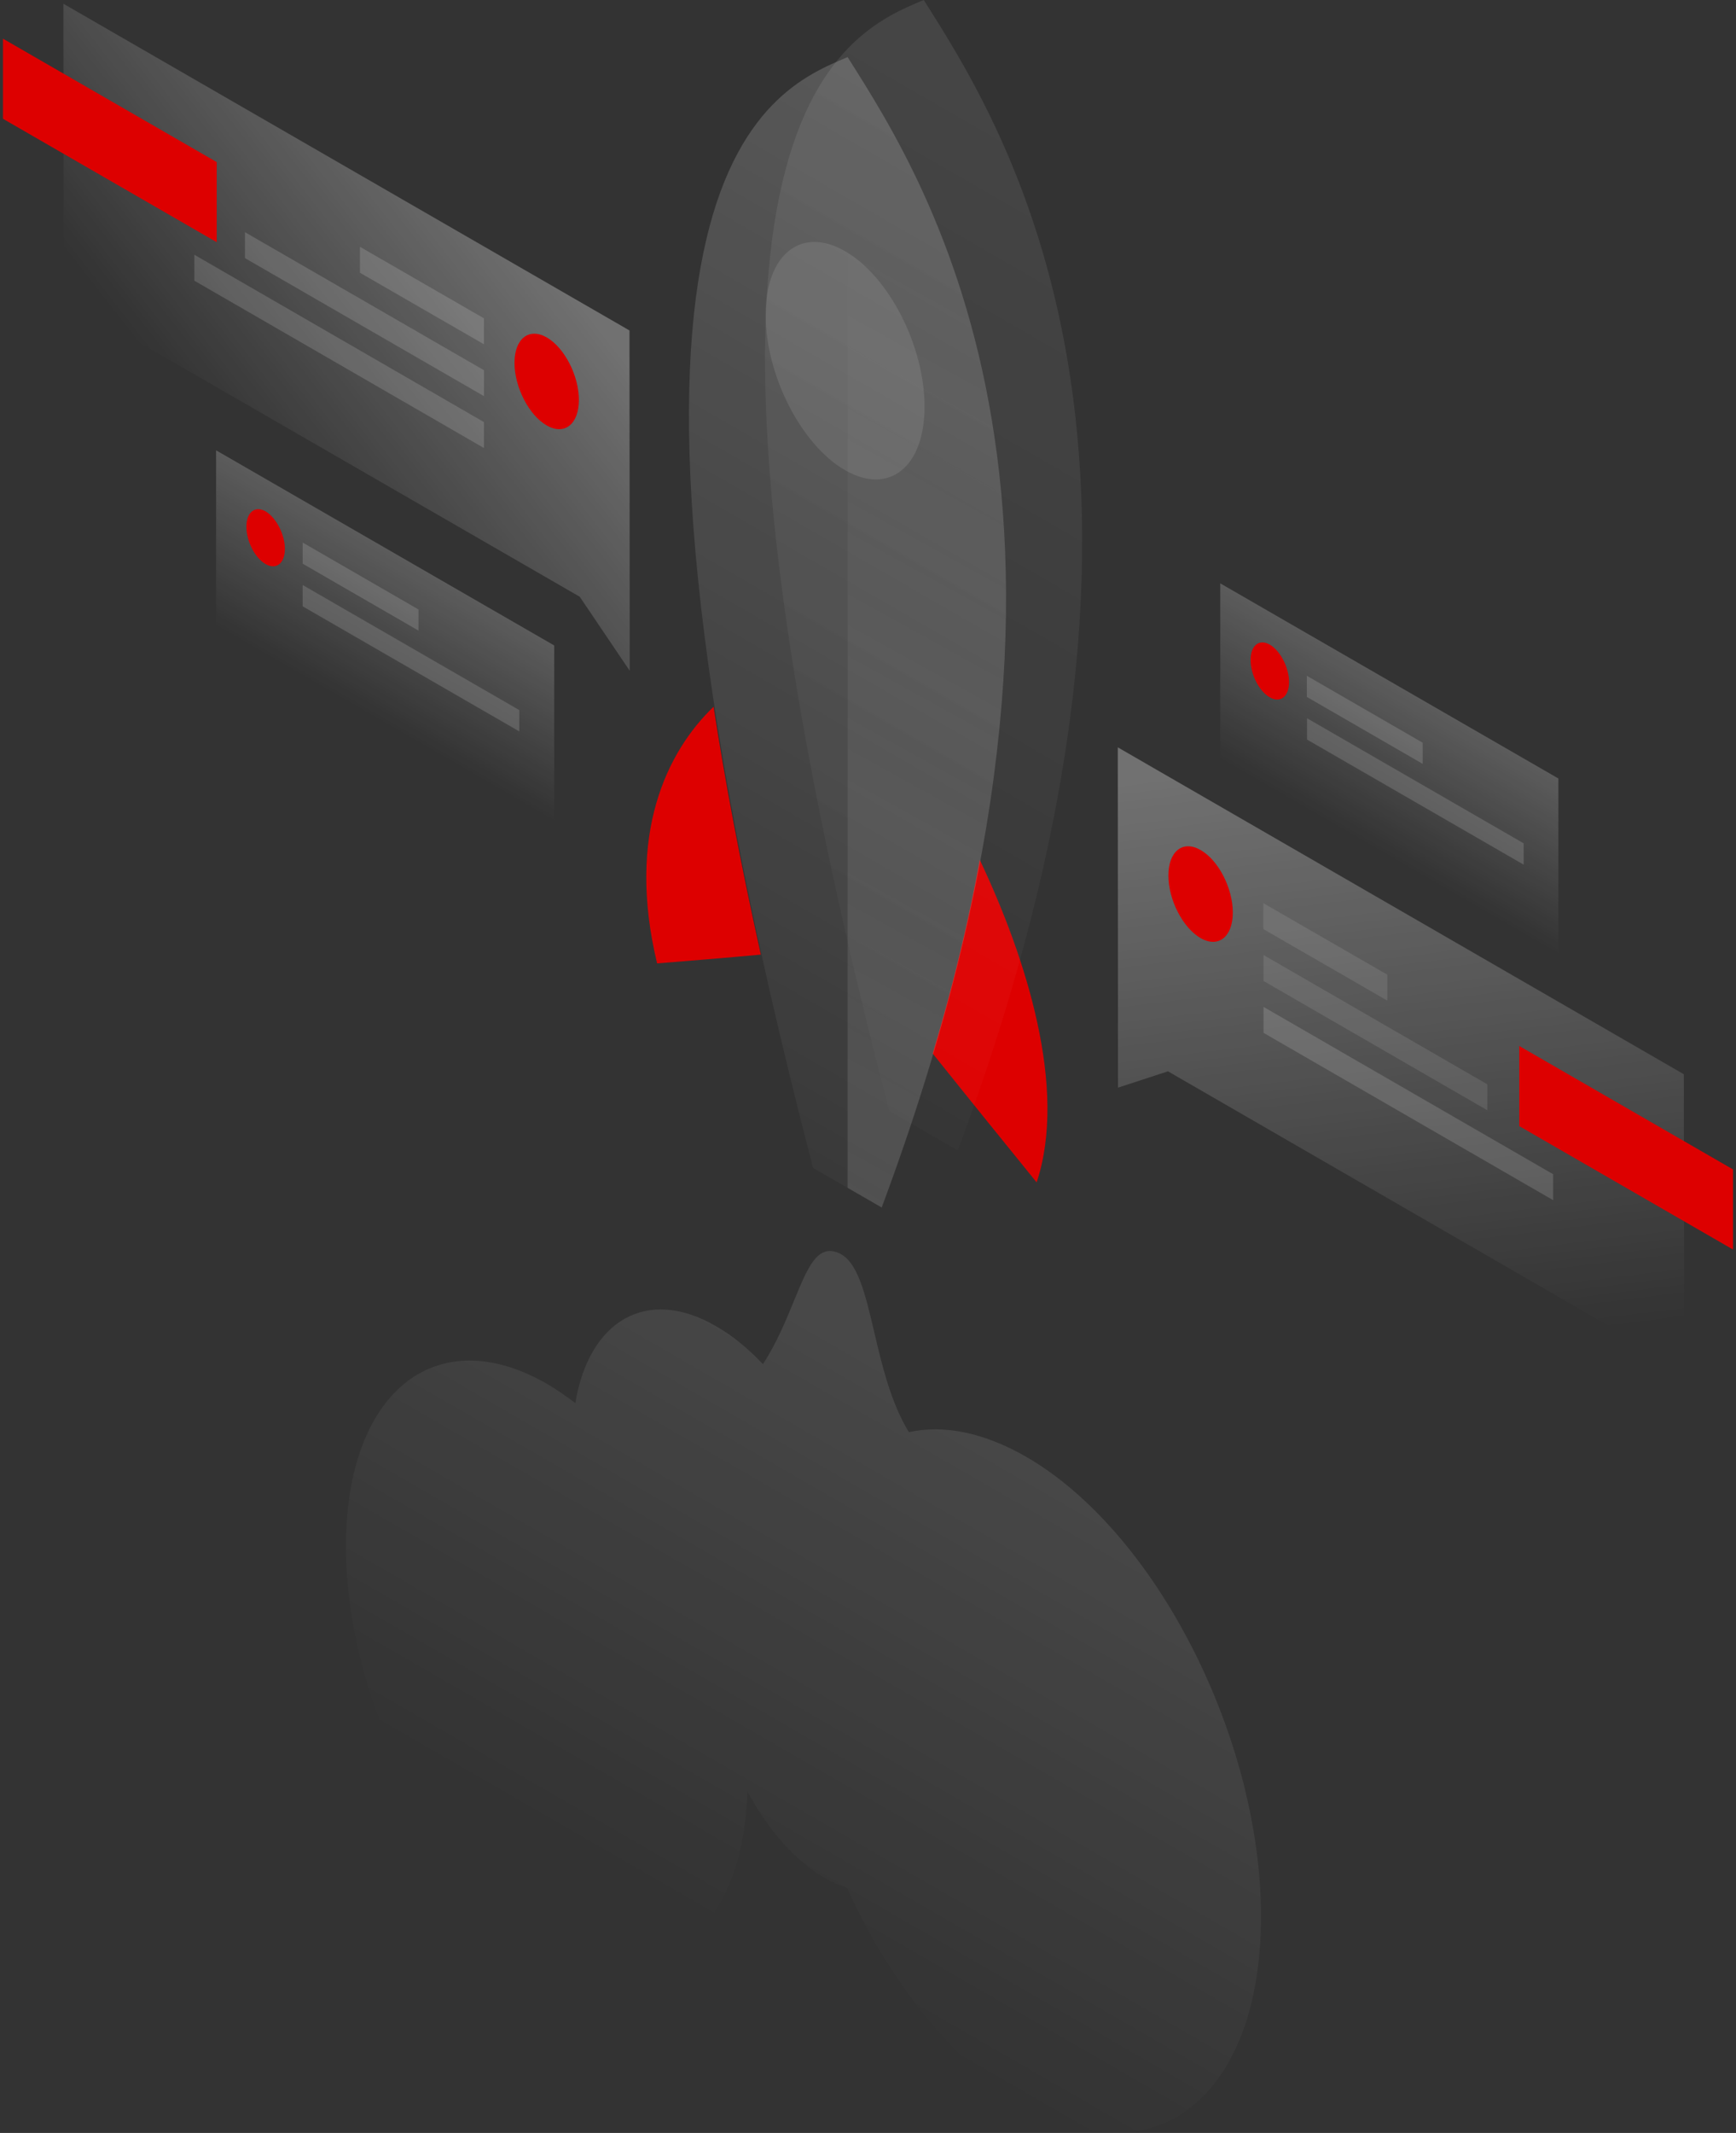 <svg width="289" height="355" viewBox="0 0 289 355" fill="none" xmlns="http://www.w3.org/2000/svg">
<rect x="0" y="0" width="289" height="355" fill="#333333" stroke="none"/>
<path d="M155.274 175.348C161.262 182.833 167.911 191.049 172.576 196.793C177.763 181.197 170.835 159.404 163.107 143.112C161.262 153.243 158.686 163.965 155.274 175.348Z" fill="#DD0000"/>
<path d="M118.791 117.63C111.098 125.01 104.205 138.796 109.392 160.344C114.057 159.961 120.671 159.439 126.659 158.882C123.247 143.565 120.671 129.884 118.791 117.63Z" fill="#DD0000"/>
<path opacity="0.2" d="M135.362 194.391C92.334 29.172 127.738 15.143 141.106 9.504C154.474 30.6 189.843 85.464 146.78 200.97L135.362 194.391Z" fill="url(#paint0_linear)"/>
<path opacity="0.1" d="M148.033 184.887C105.006 19.704 140.375 5.64 153.777 0C167.145 21.096 202.514 75.96 159.452 191.466L148.033 184.887Z" fill="url(#paint1_linear)"/>
<path opacity="0.15" d="M146.78 200.97C189.843 85.464 154.474 30.6 141.106 9.504V197.698L146.78 200.97Z" fill="url(#paint2_linear)"/>
<path opacity="0.1" d="M153.917 67.675C153.917 77.735 147.999 82.47 140.688 78.257C133.378 74.045 127.46 62.453 127.46 52.392C127.46 42.331 133.378 37.597 140.688 41.809C147.999 46.022 153.917 57.614 153.917 67.675Z" fill="white"/>
<path opacity="0.1" d="M151.306 238.358C148.277 233.415 146.815 227.149 145.527 221.648C144.03 215.313 142.777 209.917 139.644 208.559C136.058 206.992 134.457 210.961 132.194 216.461C130.871 219.699 129.305 223.528 127.007 227.044C124.535 224.433 121.924 222.275 119.174 220.708C107.652 214.059 98.043 219.803 95.781 233.519C94.214 232.336 92.647 231.257 91.046 230.317C72.561 219.664 57.592 231.744 57.592 257.366C57.592 282.952 72.561 312.334 91.011 322.986C108.94 333.325 123.595 322.22 124.431 298.165C127.808 304.431 132.298 309.688 137.277 312.543C138.565 313.274 139.818 313.831 141.001 314.179C148.173 329.949 158.86 343.525 170.801 350.418C192.384 362.881 209.895 348.817 209.929 319.018C209.929 289.219 192.419 254.929 170.835 242.466C163.699 238.358 157.05 237.105 151.306 238.358Z" fill="url(#paint3_linear)"/>
<path opacity="0.3" d="M186.083 124.383L280.319 178.795L280.354 227.915L194.438 178.307L186.118 181.023L186.083 124.383Z" fill="url(#paint4_linear)"/>
<path d="M252.922 187.428V174.095L288.5 194.634V207.967L252.922 187.428Z" fill="#DD0000"/>
<path opacity="0.1" d="M210.312 150.318L230.956 162.224V166.541L210.312 154.635V150.318Z" fill="white"/>
<path opacity="0.1" d="M210.347 158.952L247.596 180.466V184.782L210.347 163.269V158.952Z" fill="white"/>
<path opacity="0.15" d="M210.347 167.585L258.562 195.435V199.752L210.347 171.902V167.585Z" fill="white"/>
<path d="M205.23 151.885C205.23 155.923 202.828 157.838 199.869 156.132C196.91 154.426 194.508 149.761 194.508 145.723C194.508 141.685 196.91 139.77 199.869 141.476C202.862 143.182 205.23 147.847 205.23 151.885Z" fill="#DD0000"/>
<path opacity="0.3" d="M104.797 55.003L10.56 0.627L10.595 49.746L96.511 99.319L104.832 111.642L104.797 55.003Z" fill="url(#paint5_linear)"/>
<path d="M0.5 19.773V6.44L36.078 26.979V40.312L0.5 19.773Z" fill="#DD0000"/>
<path opacity="0.15" d="M80.568 52.984L59.924 41.078V45.395L80.568 57.301V52.984Z" fill="white"/>
<path opacity="0.15" d="M80.568 61.617L40.778 38.641V42.958L80.568 65.934V61.617Z" fill="white"/>
<path opacity="0.15" d="M80.568 70.251L32.353 42.401V46.718L80.568 74.567V70.251Z" fill="white"/>
<path d="M85.65 60.399C85.65 64.437 88.052 69.102 91.011 70.808C93.97 72.513 96.372 70.599 96.372 66.561C96.372 62.523 93.97 57.858 91.011 56.152C88.052 54.481 85.65 56.361 85.65 60.399Z" fill="#DD0000"/>
<path opacity="0.2" d="M92.264 107.43L35.973 74.95V104.262L92.264 136.742V107.43Z" fill="url(#paint6_linear)"/>
<path opacity="0.15" d="M50.386 90.302L69.671 101.442V104.958L50.386 93.819V90.302Z" fill="white"/>
<path opacity="0.15" d="M50.386 97.369L86.451 118.187V121.738L50.386 100.92V97.369Z" fill="white"/>
<path d="M47.426 91.347C47.426 93.749 45.999 94.898 44.224 93.888C42.448 92.879 41.021 90.094 41.021 87.657C41.021 85.255 42.448 84.106 44.224 85.115C45.964 86.16 47.426 88.945 47.426 91.347Z" fill="#DD0000"/>
<path opacity="0.2" d="M259.432 129.57L203.141 97.091V126.403L259.432 158.917V129.57Z" fill="url(#paint7_linear)"/>
<path opacity="0.15" d="M217.553 112.478L236.839 123.618V127.134L217.553 115.994V112.478Z" fill="white"/>
<path opacity="0.15" d="M217.588 119.545L253.653 140.362V143.913L217.588 123.095V119.545Z" fill="white"/>
<path d="M214.594 113.522C214.594 115.924 213.167 117.073 211.391 116.063C209.616 115.054 208.189 112.269 208.189 109.832C208.189 107.43 209.616 106.281 211.391 107.291C213.167 108.335 214.594 111.12 214.594 113.522Z" fill="#DD0000"/>
<defs>
<linearGradient id="paint0_linear" x1="191.268" y1="15.361" x2="83.054" y2="202.843" gradientUnits="userSpaceOnUse">
<stop stop-color="white"/>
<stop offset="1" stop-color="white" stop-opacity="0"/>
</linearGradient>
<linearGradient id="paint1_linear" x1="203.936" y1="5.86" x2="95.723" y2="193.342" gradientUnits="userSpaceOnUse">
<stop stop-color="white"/>
<stop offset="1" stop-color="white" stop-opacity="0"/>
</linearGradient>
<linearGradient id="paint2_linear" x1="171.088" y1="56.243" x2="87.552" y2="206.972" gradientUnits="userSpaceOnUse">
<stop stop-color="white" stop-opacity="0"/>
<stop offset="1" stop-color="white"/>
</linearGradient>
<linearGradient id="paint3_linear" x1="163.23" y1="238.086" x2="116.49" y2="319.064" gradientUnits="userSpaceOnUse">
<stop stop-color="white"/>
<stop offset="1" stop-color="white" stop-opacity="0"/>
</linearGradient>
<linearGradient id="paint4_linear" x1="226.573" y1="125.974" x2="238.757" y2="224.794" gradientUnits="userSpaceOnUse">
<stop stop-color="white"/>
<stop offset="1" stop-color="white" stop-opacity="0"/>
</linearGradient>
<linearGradient id="paint5_linear" x1="84.246" y1="35.334" x2="35.585" y2="73.434" gradientUnits="userSpaceOnUse">
<stop stop-color="white"/>
<stop offset="1" stop-color="white" stop-opacity="0"/>
</linearGradient>
<linearGradient id="paint6_linear" x1="70.461" y1="94.837" x2="57.767" y2="116.831" gradientUnits="userSpaceOnUse">
<stop stop-color="white"/>
<stop offset="1" stop-color="white" stop-opacity="0"/>
</linearGradient>
<linearGradient id="paint7_linear" x1="237.65" y1="117.005" x2="224.956" y2="138.998" gradientUnits="userSpaceOnUse">
<stop stop-color="white"/>
<stop offset="1" stop-color="white" stop-opacity="0"/>
</linearGradient>
</defs>
</svg>

